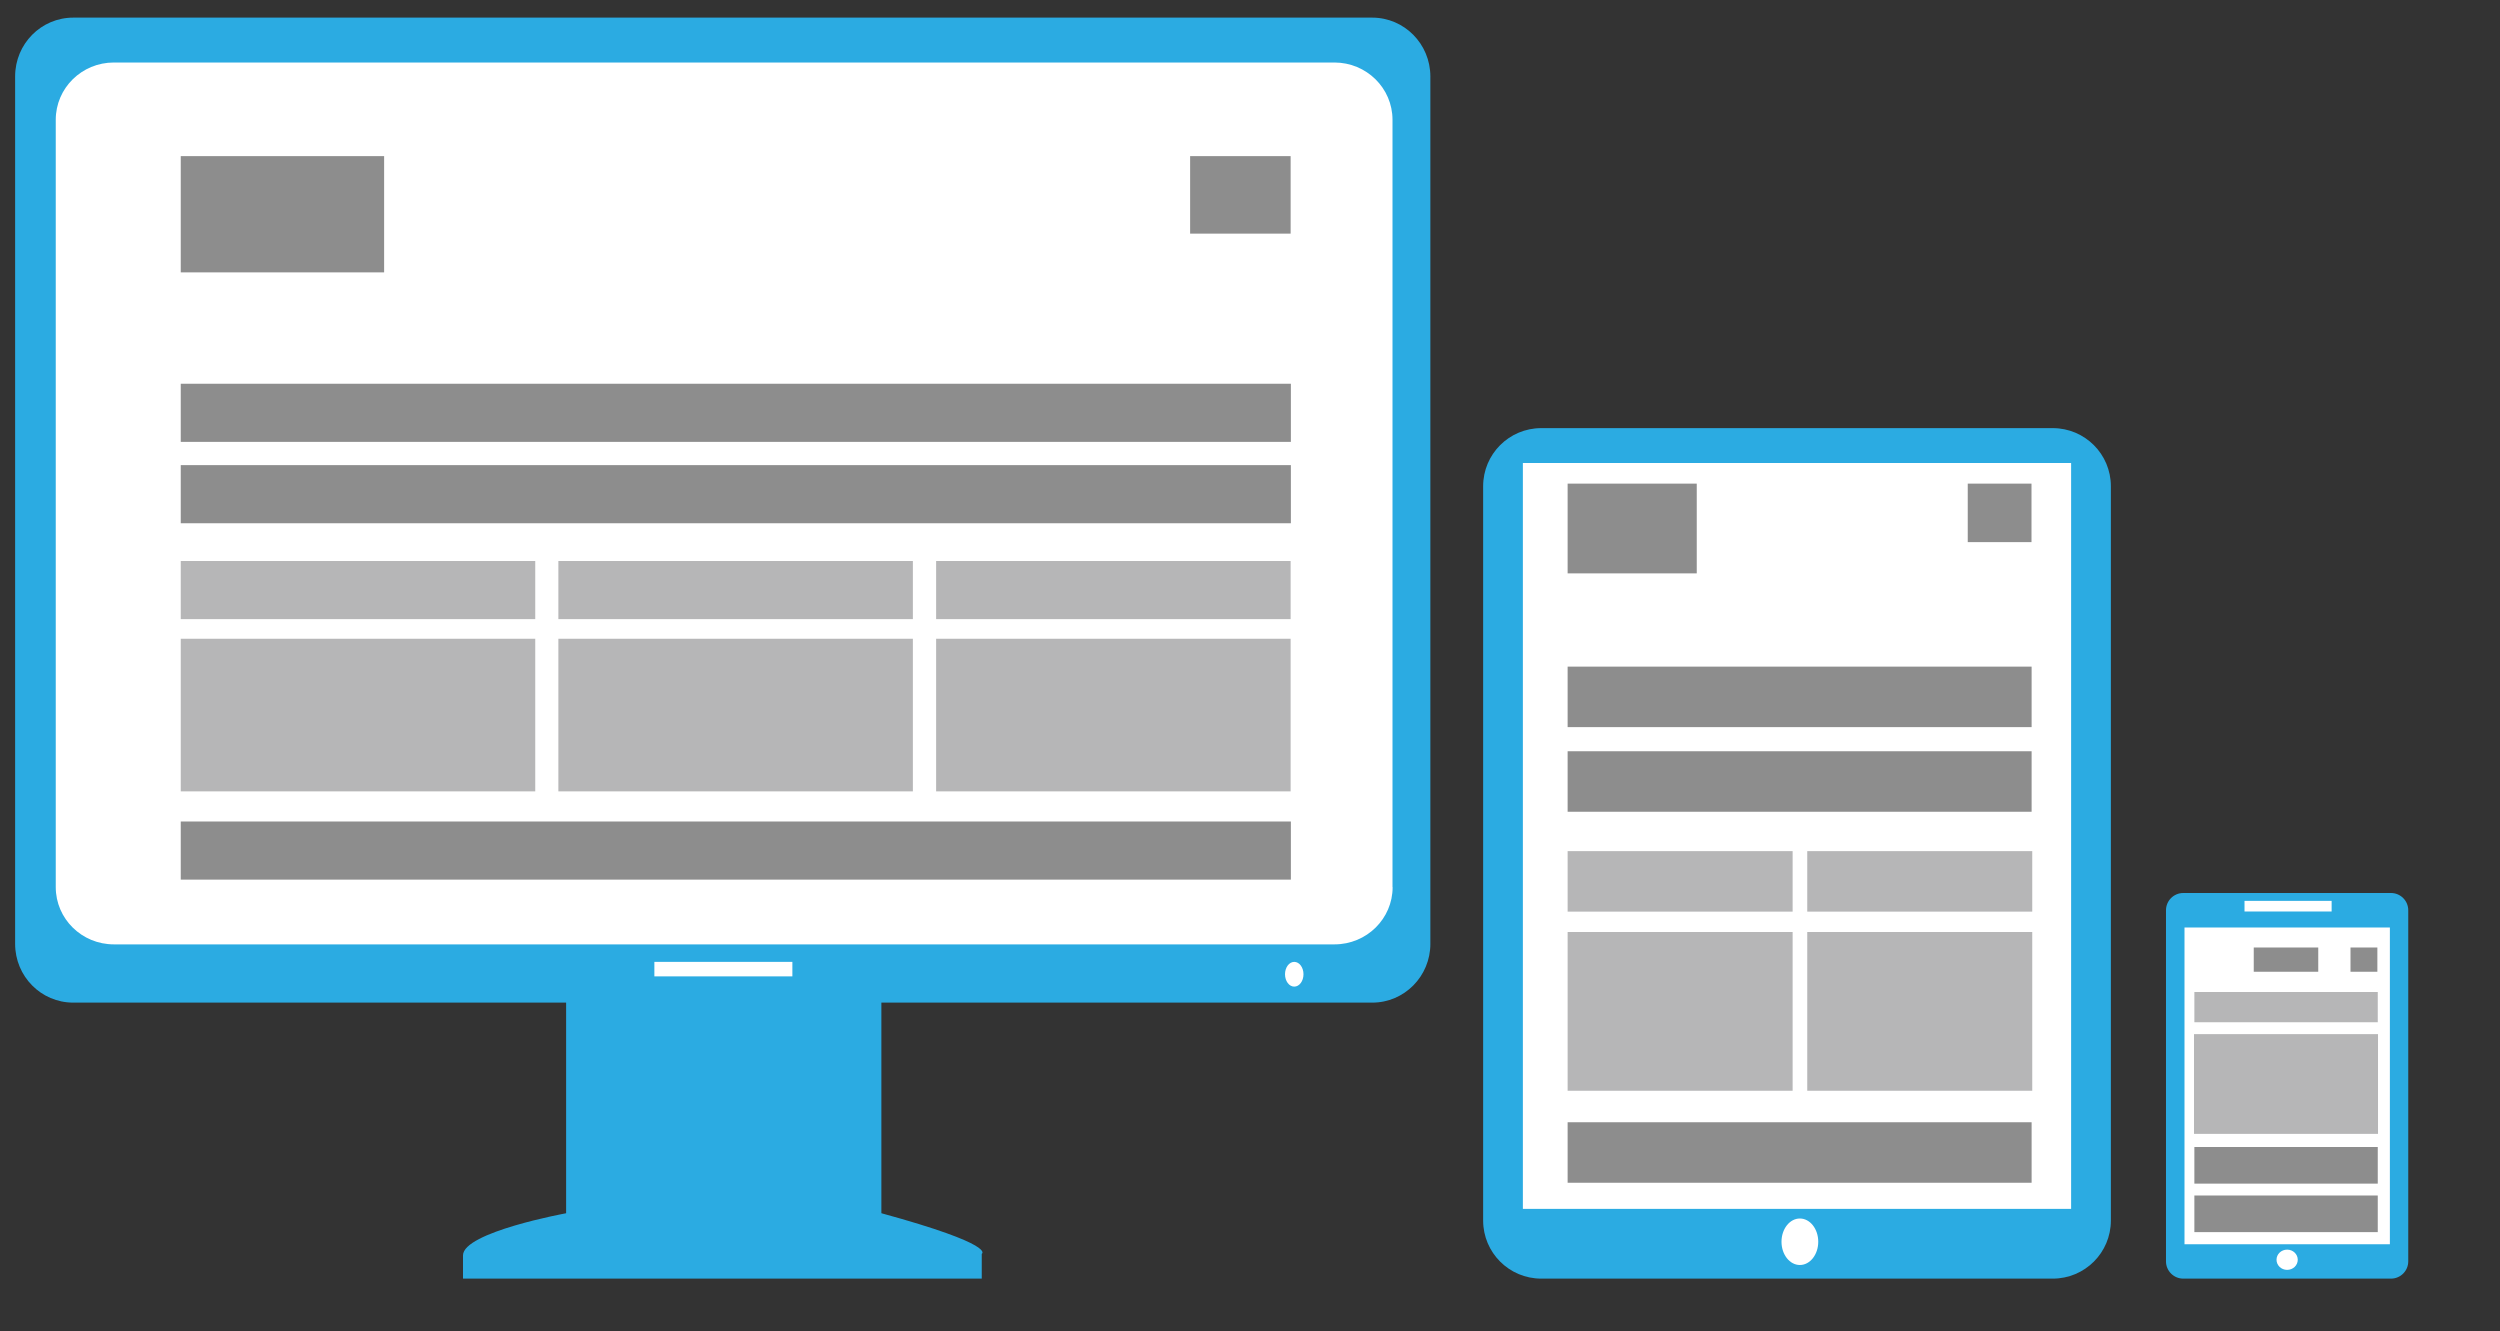 <?xml version="1.0" encoding="utf-8"?>
<!-- Generator: Adobe Illustrator 16.0.0, SVG Export Plug-In . SVG Version: 6.00 Build 0)  -->
<!DOCTYPE svg PUBLIC "-//W3C//DTD SVG 1.1//EN" "http://www.w3.org/Graphics/SVG/1.1/DTD/svg11.dtd">
<svg version="1.1" id="Layer_1" xmlns="http://www.w3.org/2000/svg" xmlns:xlink="http://www.w3.org/1999/xlink" x="0px" y="0px"
	  viewBox="0 0 200 106.5" enable-background="new 0 0 200 106.5" xml:space="preserve">
<rect x="0" y="0" width="200" height="106.5" fill="#333333" stroke="none"/>
<g>
	<g>
		<path fill="#2BABE2" d="M114.43,75.5c0,2.6-2.08,4.71-4.65,4.71H5.86c-2.57,0-4.65-2.1-4.65-4.7V6.11c0-2.6,2.08-4.7,4.65-4.7
			h103.919c2.57,0,4.65,2.11,4.65,4.71V75.5z"/>
		<path fill="#FFFFFF" d="M111.41,70.97c0,2.53-2.08,4.58-4.65,4.58H9.11c-2.57,0-4.65-2.05-4.65-4.58V9.58C4.46,7.05,6.54,5,9.11,5
			h97.64c2.57,0,4.65,2.05,4.65,4.58v61.39H111.41z"/>
		<ellipse fill="#FFFFFF" cx="103.54" cy="77.94" rx="0.739" ry="0.99"/>
		<g>
			<rect x="45.29" y="79.27" fill="#2BABE2" width="25.22" height="19.53"/>
			<path fill="#2BABE2" d="M37.04,102.29h41.5v-1.98c0,0,1.28-0.7-8.02-3.25H45.29c0,0-8.25,1.51-8.25,3.37V102.29z"/>
		</g>
		<rect x="52.35" y="76.95" fill="#FFFFFF" width="11.04" height="1.16"/>
	</g>
	<g>
		<path fill="#2BABE2" d="M168.87,97.64c0,2.57-2.08,4.65-4.649,4.65H123.3c-2.569,0-4.649-2.08-4.649-4.65V38.9
			c0-2.57,2.08-4.65,4.649-4.65h40.921c2.569,0,4.649,2.08,4.649,4.65V97.64z"/>
		<rect x="121.83" y="37.04" fill="#FFFFFF" width="43.859" height="59.67"/>
		<ellipse fill="#FFFFFF" cx="143.99" cy="99.34" rx="1.47" ry="1.86"/>
	</g>
	<g>
		<path fill="#2BABE2" d="M191.279,71.44H174.66c-0.76,0-1.381,0.62-1.381,1.38v11.14v5.81v11.14c0,0.76,0.621,1.38,1.381,1.38
			h16.619c0.761,0,1.381-0.62,1.381-1.38V89.77v-5.81V72.82C192.66,72.06,192.04,71.44,191.279,71.44z"/>
		<rect x="174.76" y="74.2" fill="#FFFFFF" width="16.43" height="25.34"/>
		<rect x="179.561" y="72.07" fill="#FFFFFF" width="6.969" height="0.85"/>
		<ellipse fill="#FFFFFF" cx="182.971" cy="100.78" rx="0.85" ry="0.81"/>
	</g>
	<g>
		<rect x="14.46" y="12.49" fill="#8D8D8D" width="16.27" height="9.3"/>
		<rect x="95.21" y="12.49" fill="#8D8D8D" width="8.04" height="6.2"/>
		<rect x="14.46" y="30.7" fill="#8D8D8D" width="88.81" height="4.65"/>
		<rect x="14.46" y="37.21" fill="#8D8D8D" width="88.81" height="4.65"/>
		<rect x="14.46" y="65.72" fill="#8D8D8D" width="88.81" height="4.65"/>
		<rect x="14.46" y="51.1" fill="#B6B6B7" width="28.36" height="12.21"/>
		<rect x="44.67" y="51.1" fill="#B6B6B7" width="28.36" height="12.21"/>
		<rect x="74.89" y="51.1" fill="#B6B6B7" width="28.36" height="12.21"/>
		<rect x="14.46" y="44.88" fill="#B6B6B7" width="28.36" height="4.65"/>
		<rect x="44.67" y="44.88" fill="#B6B6B7" width="28.36" height="4.65"/>
		<rect x="74.89" y="44.88" fill="#B6B6B7" width="28.36" height="4.65"/>
	</g>
	<g>
		<rect x="125.41" y="38.69" fill="#8D8D8D" width="10.33" height="7.18"/>
		<rect x="157.42" y="38.69" fill="#8D8D8D" width="5.1" height="4.68"/>
		<rect x="125.41" y="53.33" fill="#8D8D8D" width="37.119" height="4.84"/>
		<rect x="125.41" y="60.1" fill="#8D8D8D" width="37.119" height="4.84"/>
		<rect x="125.41" y="89.78" fill="#8D8D8D" width="37.119" height="4.84"/>
		<rect x="125.41" y="74.56" fill="#B6B6B7" width="18" height="12.7"/>
		<rect x="144.58" y="74.56" fill="#B6B6B7" width="18" height="12.7"/>
		<rect x="125.41" y="68.09" fill="#B6B6B7" width="18" height="4.84"/>
		<rect x="144.58" y="68.09" fill="#B6B6B7" width="18" height="4.84"/>
	</g>
	<g>
		<rect x="180.3" y="75.8" fill="#8D8D8D" width="5.16" height="1.94"/>
		<rect x="188.04" y="75.8" fill="#8D8D8D" width="2.149" height="1.94"/>
		<rect x="175.52" y="82.73" fill="#B6B6B7" width="14.721" height="7.98"/>
		<rect x="175.55" y="79.36" fill="#B6B6B7" width="14.671" height="2.42"/>
		<rect x="175.55" y="91.76" fill="#8D8D8D" width="14.671" height="2.93"/>
		<rect x="175.55" y="95.64" fill="#8D8D8D" width="14.671" height="2.93"/>
	</g>
</g>
</svg>
